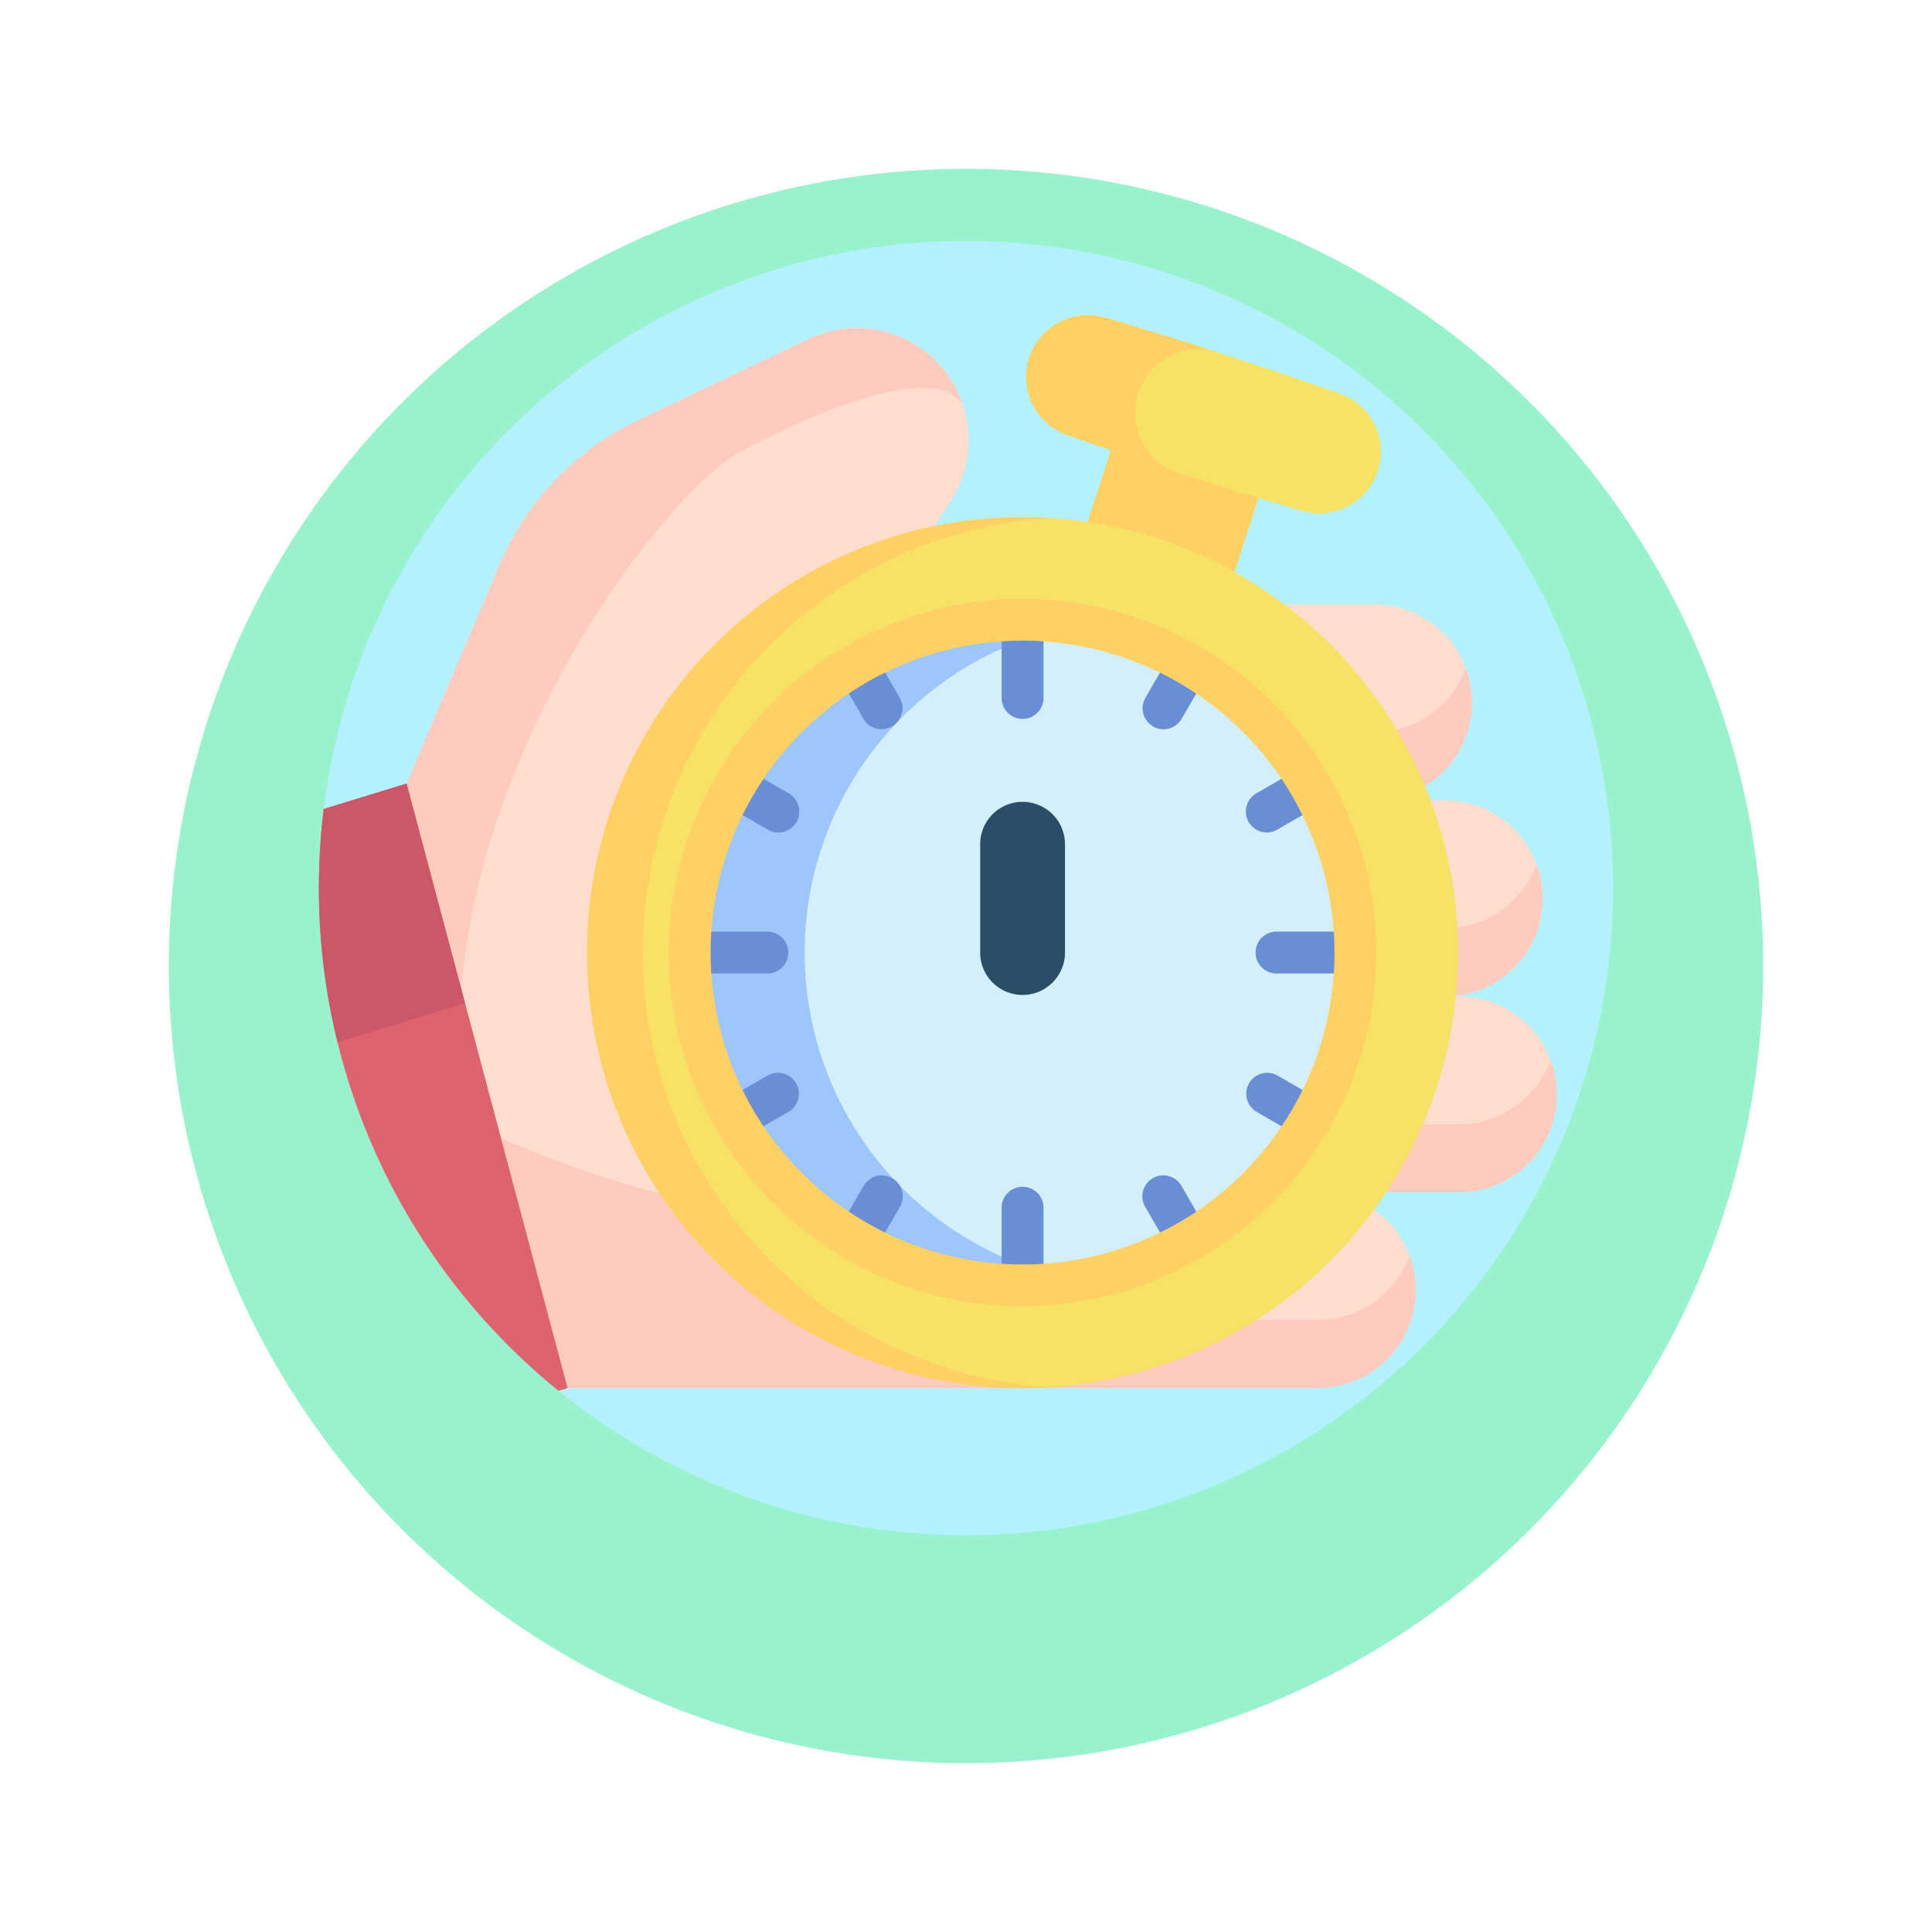 <svg xmlns="http://www.w3.org/2000/svg" xmlns:xlink="http://www.w3.org/1999/xlink" width="103" height="103" viewBox="0 0 103 103">
  <defs>
    <filter id="Elipse_4909" x="0" y="0" width="103" height="103" filterUnits="userSpaceOnUse">
      <feOffset dy="3" input="SourceAlpha"/>
      <feGaussianBlur stdDeviation="3" result="blur"/>
      <feFlood flood-opacity="0.161"/>
      <feComposite operator="in" in2="blur"/>
      <feComposite in="SourceGraphic"/>
    </filter>
    <clipPath id="clip-path">
      <circle id="Elipse_7719" data-name="Elipse 7719" cx="34.5" cy="34.5" r="34.5" fill="#b3f1ff"/>
    </clipPath>
  </defs>
  <g id="img-5" transform="translate(2.051 10591.94)">
    <g id="Grupo_1100405" data-name="Grupo 1100405" transform="translate(6.949 -10602.94)">
      <g transform="matrix(1, 0, 0, 1, -9, 11)" filter="url(#Elipse_4909)">
        <circle id="Elipse_4909-2" data-name="Elipse 4909" cx="42.5" cy="42.5" r="42.5" transform="translate(9 6)" fill="#99f2ce"/>
      </g>
      <g id="Enmascarar_grupo_868571" data-name="Enmascarar grupo 868571" transform="translate(8 23.847)" clip-path="url(#clip-path)">
        <circle id="Elipse_7718" data-name="Elipse 7718" cx="34.5" cy="34.5" r="34.5" fill="#b3f1ff"/>
        <g id="cronografo" transform="translate(-8 3.959)">
          <path id="Trazado_663875" data-name="Trazado 663875" d="M382.71,295.947h-7.2l-8.536,10.45H382.71a5.225,5.225,0,0,0,0-10.45Z" transform="translate(-313.939 -259.632)" fill="#ffddce"/>
          <path id="Trazado_663876" data-name="Trazado 663876" d="M387.937,321.355a5.225,5.225,0,0,1-5.225,5.225H366.978l2.966-3.631h12.767a5.228,5.228,0,0,0,4.9-3.409A5.205,5.205,0,0,1,387.937,321.355Z" transform="translate(-313.941 -279.815)" fill="#ffcbbe"/>
          <path id="Trazado_663877" data-name="Trazado 663877" d="M377.5,223.642h-7.2l-8.536,10.45H377.5a5.225,5.225,0,0,0,0-10.45Z" transform="translate(-309.479 -197.777)" fill="#ffddce"/>
          <path id="Trazado_663878" data-name="Trazado 663878" d="M382.723,249.05a5.225,5.225,0,0,1-5.225,5.225H361.764l2.966-3.631H377.5a5.228,5.228,0,0,0,4.9-3.409A5.205,5.205,0,0,1,382.723,249.05Z" transform="translate(-309.48 -217.96)" fill="#ffcbbe"/>
          <path id="Trazado_663879" data-name="Trazado 663879" d="M351.425,151.337h-7.2l-8.536,10.45h15.734a5.225,5.225,0,0,0,0-10.45Z" transform="translate(-287.175 -135.922)" fill="#ffddce"/>
          <path id="Trazado_663880" data-name="Trazado 663880" d="M356.652,176.745a5.225,5.225,0,0,1-5.225,5.225H335.693l2.966-3.631h12.767a5.228,5.228,0,0,0,4.9-3.409A5.209,5.209,0,0,1,356.652,176.745Z" transform="translate(-287.177 -156.105)" fill="#ffcbbe"/>
          <path id="Trazado_663881" data-name="Trazado 663881" d="M93.827,105.962H69.572l-10.63-9.227L56.474,86.181l4.513-12.446L65.95,62.058a15.016,15.016,0,0,1,7.363-7.685l9.1-4.335a5.967,5.967,0,0,1,8.238,3.525,0,0,0,0,1,0,0,5.969,5.969,0,0,1-.627,5.049L86.276,64.55l5.566,30.523,1.873,10.276Z" transform="translate(-48.312 -48.766)" fill="#ffddce"/>
          <path id="Trazado_663882" data-name="Trazado 663882" d="M150.22,360.877q-.17.31-.336.613H126.076l-3.552-13.335c4.814,2.149,16.642,6.518,25.822,2.446a16.749,16.749,0,0,0,1.985-1.043C158.051,344.808,154,353.911,150.22,360.877Z" transform="translate(-104.816 -304.295)" fill="#ffcbbe"/>
          <path id="Trazado_663883" data-name="Trazado 663883" d="M117.366,53.565c-1.453-2.357-7.729.274-11.821,2.443-3.747,1.985-13.8,14.77-14.922,28.69L87.7,73.737l4.963-11.678a15.016,15.016,0,0,1,7.363-7.685l9.1-4.335a5.966,5.966,0,0,1,8.238,3.525Z" transform="translate(-75.028 -48.767)" fill="#ffcbbe"/>
          <g id="Grupo_1012933" data-name="Grupo 1012933" transform="translate(45.7)">
            <path id="Trazado_663884" data-name="Trazado 663884" d="M0,0H8.269V9.038H0Z" transform="translate(5.29 4.82) rotate(17.928)" fill="#ffd064"/>
            <path id="Trazado_663885" data-name="Trazado 663885" d="M330.891,55.1q-6.288-1.848-12.467-4.032a3.289,3.289,0,0,1-2.06-4.086l.02-.061a3.289,3.289,0,0,1,4.063-2.106q6.288,1.848,12.467,4.032a3.289,3.289,0,0,1,2.06,4.086l-.02.061A3.289,3.289,0,0,1,330.891,55.1Z" transform="translate(-316.209 -44.677)" fill="#f6e266"/>
            <path id="Trazado_663886" data-name="Trazado 663886" d="M323.956,52.944q-2.777-.907-5.533-1.88a3.29,3.29,0,0,1-2.06-4.086l.02-.061a3.289,3.289,0,0,1,4.062-2.106q2.805.825,5.586,1.715a3.4,3.4,0,0,0-3.823,2.273l-.021.063A3.405,3.405,0,0,0,323.956,52.944Z" transform="translate(-316.209 -44.676)" fill="#ffd064"/>
          </g>
          <path id="Trazado_663887" data-name="Trazado 663887" d="M330.667,368.121h-7.2l-8.536,10.45h15.734a5.225,5.225,0,0,0,0-10.45Z" transform="translate(-269.417 -321.375)" fill="#ffddce"/>
          <path id="Trazado_663888" data-name="Trazado 663888" d="M335.895,393.529a5.225,5.225,0,0,1-5.225,5.225H314.936l2.966-3.631h12.767a5.228,5.228,0,0,0,4.9-3.409A5.209,5.209,0,0,1,335.895,393.529Z" transform="translate(-269.42 -341.558)" fill="#ffcbbe"/>
          <g id="Grupo_1012941" data-name="Grupo 1012941" transform="translate(22.296 10.757)">
            <circle id="Elipse_7759" data-name="Elipse 7759" cx="23.219" cy="23.219" r="23.219" transform="translate(0 0)" fill="#f6e266"/>
            <path id="Trazado_663889" data-name="Trazado 663889" d="M178.983,165.5c-.493.03-.99.047-1.491.047a23.219,23.219,0,1,1,0-46.439c.5,0,1,.017,1.491.047a23.221,23.221,0,0,0,0,46.346Z" transform="translate(-154.273 -119.104)" fill="#ffd064"/>
            <circle id="Elipse_7760" data-name="Elipse 7760" cx="17.746" cy="17.746" r="17.746" transform="translate(5.473 5.473)" fill="#d3effb"/>
            <path id="Trazado_663890" data-name="Trazado 663890" d="M213.436,192.206a17.747,17.747,0,1,1,0-34.978,17.75,17.75,0,0,0,0,34.978Z" transform="translate(-187.116 -151.497)" fill="#9dc6fb"/>
            <path id="Trazado_663891" data-name="Trazado 663891" d="M301.551,234.474a2.261,2.261,0,0,1-2.261-2.261v-5.773a2.261,2.261,0,1,1,4.522,0v5.773A2.261,2.261,0,0,1,301.551,234.474Z" transform="translate(-278.331 -208.994)" fill="#2b4d66"/>
            <g id="Grupo_1012940" data-name="Grupo 1012940" transform="translate(4.962 4.962)">
              <g id="Grupo_1012934" data-name="Grupo 1012934" transform="translate(17.141)">
                <path id="Trazado_663892" data-name="Trazado 663892" d="M308.324,159.24a1.116,1.116,0,0,1-1.117-1.117v-3.568a1.117,1.117,0,1,1,2.233,0v3.568A1.116,1.116,0,0,1,308.324,159.24Z" transform="translate(-307.207 -153.439)" fill="#698ed5"/>
                <path id="Trazado_663893" data-name="Trazado 663893" d="M308.324,371.755a1.116,1.116,0,0,1-1.117-1.117v-3.568a1.117,1.117,0,0,1,2.233,0v3.568A1.117,1.117,0,0,1,308.324,371.755Z" transform="translate(-307.207 -335.24)" fill="#698ed5"/>
              </g>
              <g id="Grupo_1012935" data-name="Grupo 1012935" transform="translate(0 17.141)">
                <path id="Trazado_663894" data-name="Trazado 663894" d="M405.806,274.273h-3.568a1.117,1.117,0,1,1,0-2.233h3.568a1.117,1.117,0,0,1,0,2.233Z" transform="translate(-370.408 -272.04)" fill="#698ed5"/>
                <path id="Trazado_663895" data-name="Trazado 663895" d="M193.29,274.273h-3.568a1.117,1.117,0,1,1,0-2.233h3.568a1.117,1.117,0,0,1,0,2.233Z" transform="translate(-188.606 -272.04)" fill="#698ed5"/>
              </g>
              <g id="Grupo_1012936" data-name="Grupo 1012936" transform="translate(2.296 8.57)">
                <path id="Trazado_663896" data-name="Trazado 663896" d="M398.416,216.024a1.117,1.117,0,0,1-.559-2.084l1.824-1.053a1.117,1.117,0,1,1,1.117,1.934l-1.824,1.053A1.112,1.112,0,0,1,398.416,216.024Z" transform="translate(-369.434 -212.738)" fill="#698ed5"/>
                <path id="Trazado_663897" data-name="Trazado 663897" d="M205.612,327.339a1.117,1.117,0,0,1-.559-2.084l1.824-1.053a1.117,1.117,0,0,1,1.117,1.934l-1.824,1.053A1.112,1.112,0,0,1,205.612,327.339Z" transform="translate(-204.494 -307.965)" fill="#698ed5"/>
              </g>
              <g id="Grupo_1012937" data-name="Grupo 1012937" transform="translate(8.57 2.296)">
                <path id="Trazado_663898" data-name="Trazado 663898" d="M360.336,173.385a1.117,1.117,0,0,1-.966-1.675l1.053-1.824A1.117,1.117,0,1,1,362.357,171l-1.053,1.824A1.116,1.116,0,0,1,360.336,173.385Z" transform="translate(-343.133 -169.327)" fill="#698ed5"/>
                <path id="Trazado_663899" data-name="Trazado 663899" d="M249.021,366.188a1.117,1.117,0,0,1-.966-1.675l1.053-1.824a1.117,1.117,0,1,1,1.934,1.117l-1.053,1.824A1.116,1.116,0,0,1,249.021,366.188Z" transform="translate(-247.905 -334.265)" fill="#698ed5"/>
              </g>
              <g id="Grupo_1012938" data-name="Grupo 1012938" transform="translate(8.57 2.296)">
                <path id="Trazado_663900" data-name="Trazado 663900" d="M250.076,173.385a1.116,1.116,0,0,1-.968-.558L248.055,171a1.117,1.117,0,0,1,1.934-1.117l1.053,1.824a1.117,1.117,0,0,1-.966,1.675Z" transform="translate(-247.905 -169.328)" fill="#698ed5"/>
                <path id="Trazado_663901" data-name="Trazado 663901" d="M361.391,366.188a1.116,1.116,0,0,1-.968-.558l-1.053-1.824a1.117,1.117,0,1,1,1.934-1.117l1.053,1.824a1.117,1.117,0,0,1-.966,1.675Z" transform="translate(-343.133 -334.266)" fill="#698ed5"/>
              </g>
              <g id="Grupo_1012939" data-name="Grupo 1012939" transform="translate(2.296 8.57)">
                <path id="Trazado_663902" data-name="Trazado 663902" d="M207.433,216.024a1.112,1.112,0,0,1-.557-.15l-1.824-1.053a1.117,1.117,0,1,1,1.117-1.934l1.824,1.053a1.117,1.117,0,0,1-.559,2.084Z" transform="translate(-204.493 -212.737)" fill="#698ed5"/>
                <path id="Trazado_663903" data-name="Trazado 663903" d="M400.237,327.338a1.112,1.112,0,0,1-.557-.15l-1.824-1.053a1.117,1.117,0,0,1,1.117-1.934l1.824,1.053a1.117,1.117,0,0,1-.559,2.084Z" transform="translate(-369.433 -307.964)" fill="#698ed5"/>
              </g>
            </g>
            <path id="Trazado_663904" data-name="Trazado 663904" d="M203.279,186.974a18.863,18.863,0,1,1,18.863-18.863A18.884,18.884,0,0,1,203.279,186.974Zm0-35.493a16.63,16.63,0,1,0,16.63,16.63A16.648,16.648,0,0,0,203.279,151.481Z" transform="translate(-180.06 -144.891)" fill="#ffd064"/>
          </g>
          <path id="Trazado_663905" data-name="Trazado 663905" d="M21.26,249.671,8.583,253.558l-5.465-20.52L0,221.331l12.675-3.886,3.118,11.706Z" transform="translate(0 -192.476)" fill="#dd636e"/>
          <path id="Trazado_663906" data-name="Trazado 663906" d="M15.794,229.151,3.118,233.038,0,221.331l12.675-3.886Z" transform="translate(0 -192.476)" fill="#cb5769"/>
        </g>
      </g>
    </g>
  </g>
</svg>
